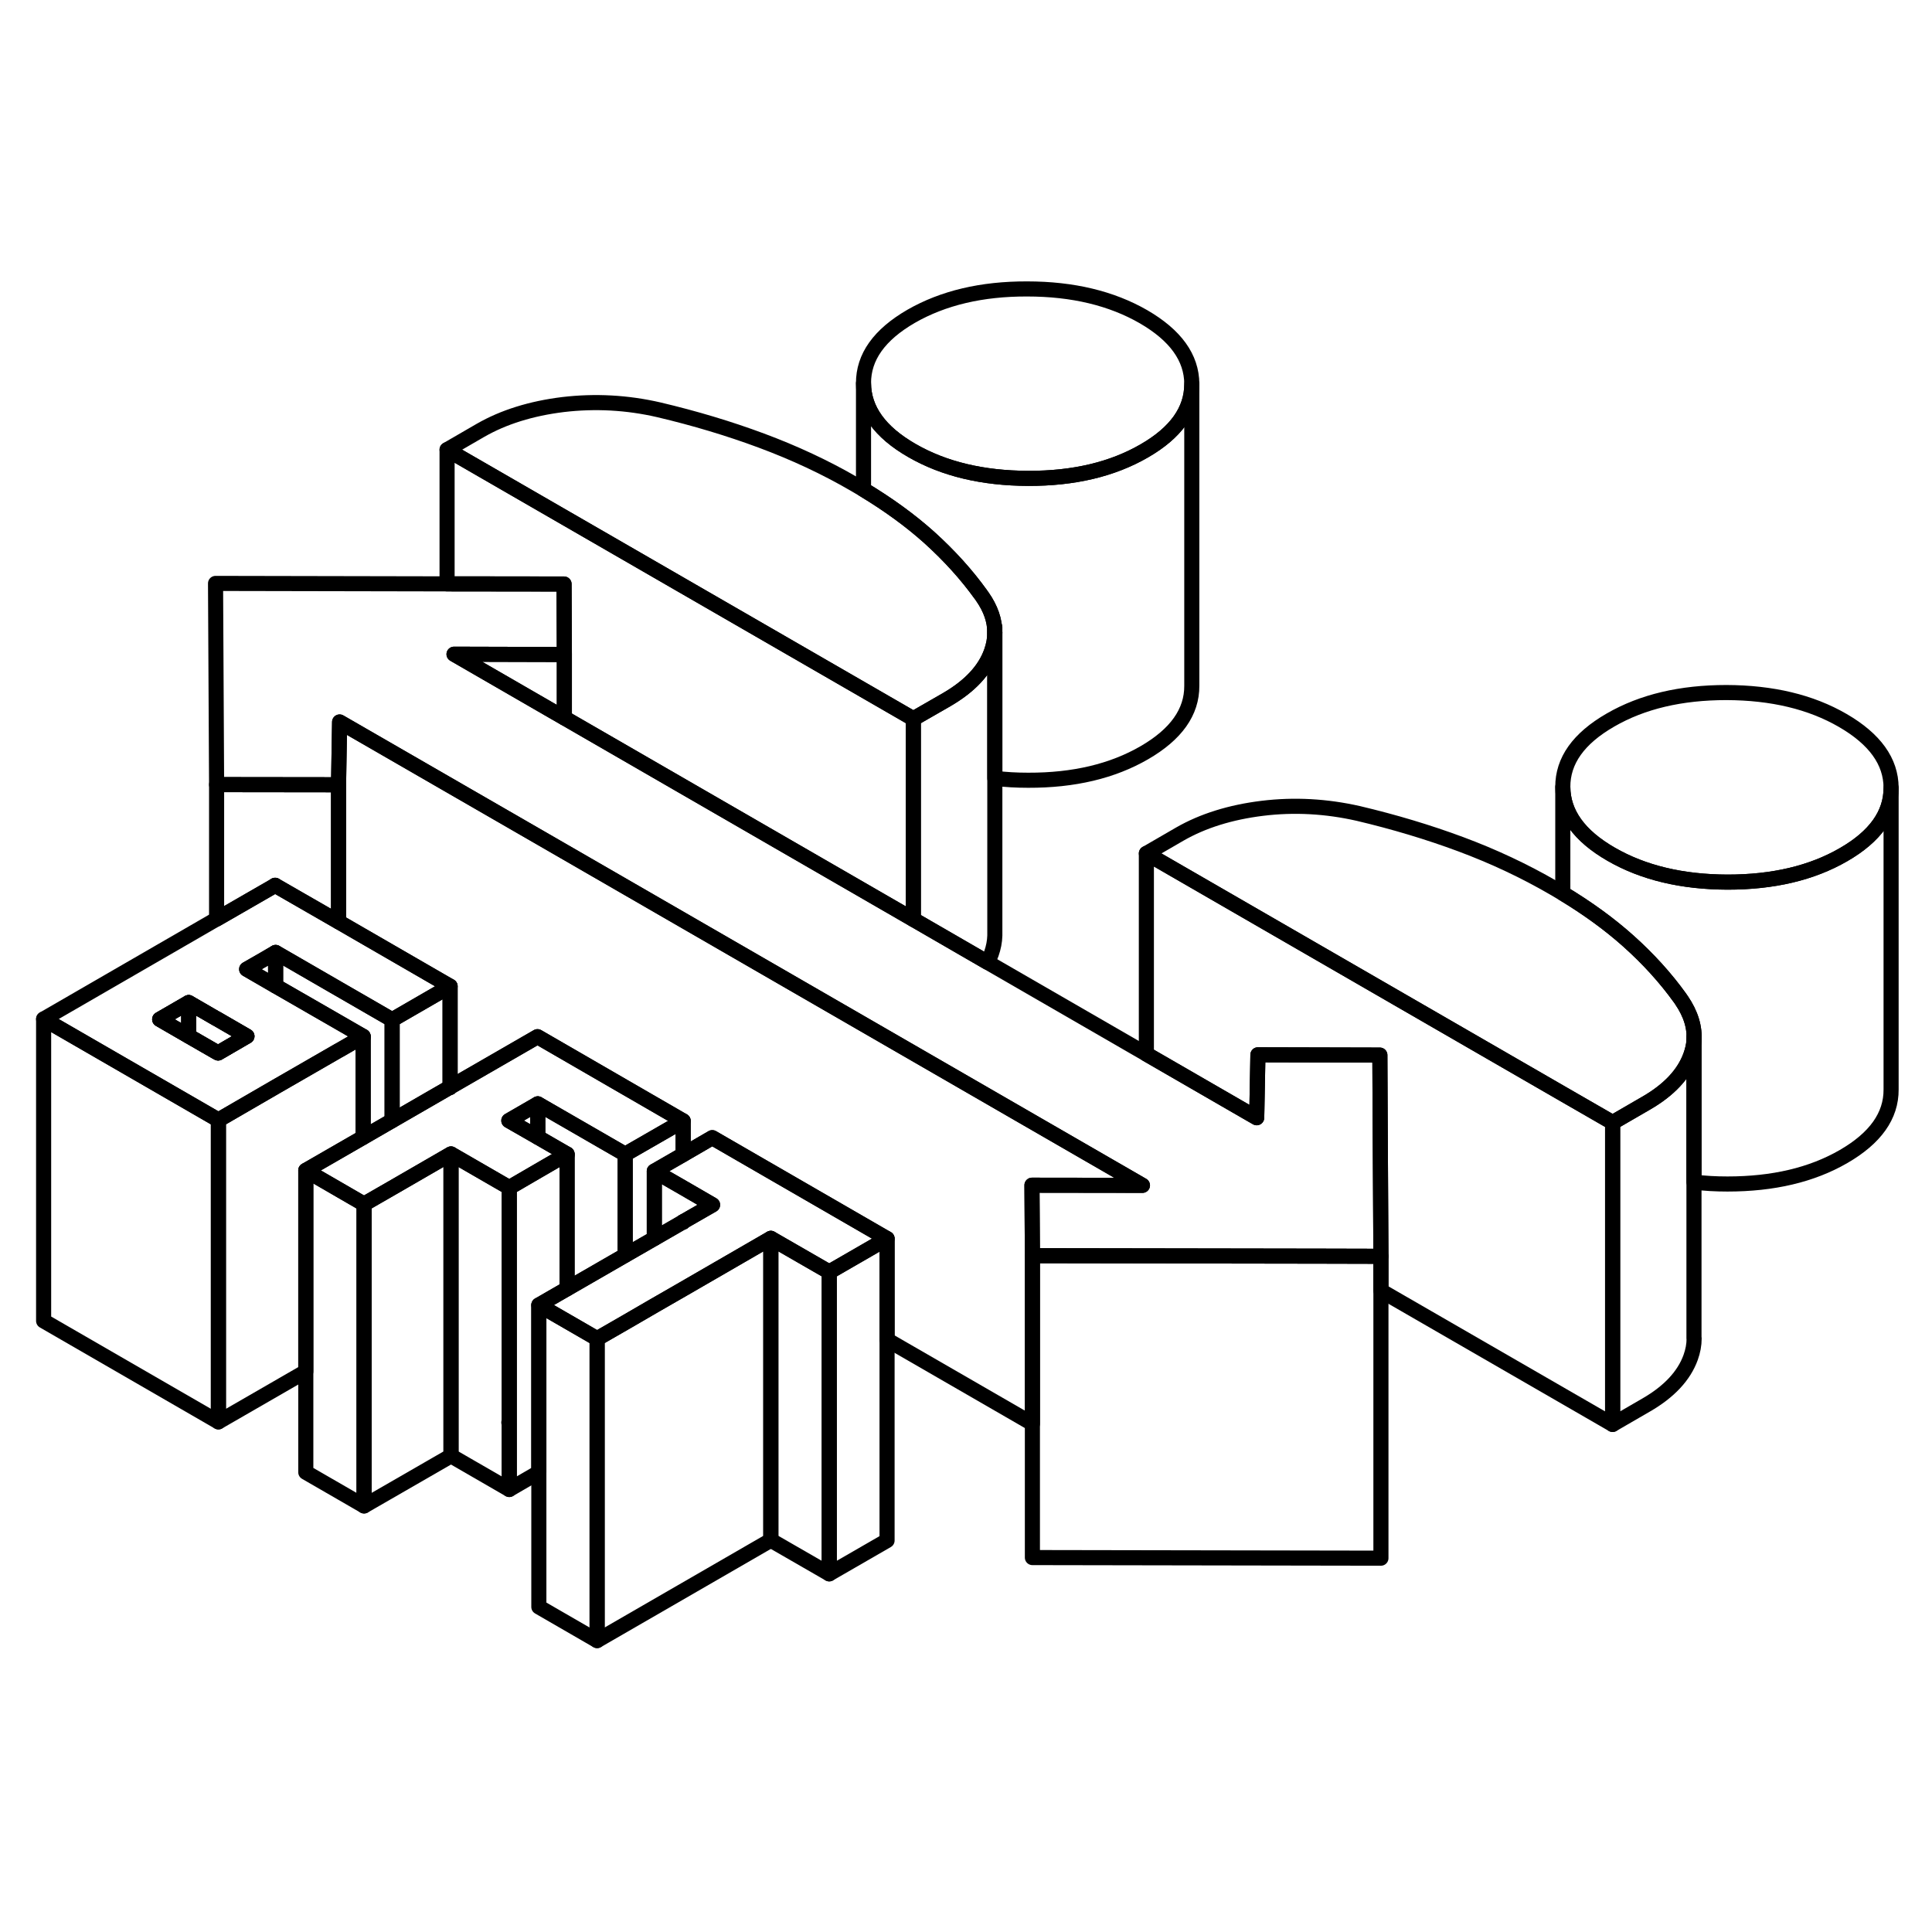 <svg width="24" height="24" viewBox="0 0 128 94" fill="none" xmlns="http://www.w3.org/2000/svg" stroke-width="1px" stroke-linecap="round" stroke-linejoin="round">
    <path d="M37.51 59.493L37.57 59.533V59.463L37.51 59.493ZM37.51 59.493L37.57 59.533V59.463L37.51 59.493ZM37.51 59.493L37.57 59.533V59.463L37.51 59.493ZM37.51 59.493L37.57 59.533V59.463L37.51 59.493ZM37.51 59.493L37.57 59.533V59.463L37.51 59.493ZM37.51 59.493L37.57 59.533V59.463L37.51 59.493ZM37.51 59.493L37.57 59.533V59.463L37.51 59.493ZM37.51 59.493L37.57 59.533V59.463L37.51 59.493ZM37.51 59.493L37.57 59.533V59.463L37.51 59.493ZM37.51 59.493L37.57 59.533V59.463L37.51 59.493ZM45.24 63.963H45.26V63.943L45.24 63.963ZM45.24 63.963H45.26V63.943L45.24 63.963ZM45.24 63.963H45.26V63.943L45.24 63.963ZM24 51.703L24.06 51.733V51.663L24 51.703ZM29.79 55.043H29.82V55.023L29.79 55.043ZM37.51 59.493L37.57 59.533V59.463L37.51 59.493Z" stroke="currentColor" stroke-linejoin="round"/>
    <path d="M29.82 48.343V55.023L29.79 55.043L25.98 57.243V50.563L29.82 48.343Z" stroke="currentColor" stroke-linejoin="round"/>
    <path d="M24.12 62.773V82.772L20.26 80.543V60.542L24.06 62.742L24.12 62.773Z" stroke="currentColor" stroke-linejoin="round"/>
    <path d="M37.57 59.533V68.383L35.7 69.463V80.543L33.74 81.683V61.683L35.63 60.583L37.51 59.493L37.57 59.533Z" stroke="currentColor" stroke-linejoin="round"/>
    <path d="M41.42 59.473V66.163L37.57 68.383V59.463L35.63 58.343V56.133L41.42 59.473Z" stroke="currentColor" stroke-linejoin="round"/>
    <path d="M45.26 57.263V59.493L43.35 60.593V65.053L41.42 66.163V59.473L45.26 57.263Z" stroke="currentColor" stroke-linejoin="round"/>
    <path d="M47.21 62.823L45.26 63.943L45.24 63.963L43.35 65.053V60.593L45.26 61.693L47.21 62.823Z" stroke="currentColor" stroke-linejoin="round"/>
    <path d="M51.07 65.043V85.043L39.56 91.692V71.692L41.419 70.623L43.349 69.502L45.26 68.403L49.099 66.183L51.07 65.043Z" stroke="currentColor" stroke-linejoin="round"/>
    <path d="M54.94 67.272V87.272L51.07 85.043V65.043L54.94 67.272Z" stroke="currentColor" stroke-linejoin="round"/>
    <path d="M78.96 8.453V28.433C78.97 30.173 77.92 31.653 75.81 32.873C73.7 34.093 71.14 34.703 68.12 34.693C67.35 34.693 66.62 34.653 65.91 34.563V24.913C65.91 24.113 65.64 23.323 65.08 22.523C65.05 22.473 65.01 22.433 64.98 22.383C64.03 21.063 62.89 19.803 61.55 18.593C60.32 17.493 58.87 16.433 57.21 15.433V8.393C57.22 10.133 58.29 11.623 60.41 12.843C62.54 14.073 65.11 14.683 68.12 14.693C71.14 14.703 73.7 14.093 75.81 12.873C77.91 11.663 78.96 10.183 78.96 8.453Z" stroke="currentColor" stroke-linejoin="round"/>
    <path d="M106.84 57.373V77.373L91.49 68.513V66.233L91.44 57.252L91.42 52.903L83.34 52.883L83.27 56.602L83.26 57.053L82.65 56.703L75.95 52.833V39.542L103.56 55.483L106.84 57.373Z" stroke="currentColor" stroke-linejoin="round"/>
    <path d="M125.29 35.203V55.183C125.3 56.923 124.25 58.403 122.14 59.623C120.03 60.843 117.47 61.443 114.45 61.443C113.68 61.443 112.94 61.403 112.23 61.313V51.983C112.3 51.083 112.03 50.183 111.41 49.273C111.37 49.223 111.33 49.163 111.3 49.113C110.35 47.793 109.22 46.543 107.88 45.343C106.65 44.243 105.2 43.183 103.54 42.183V35.143C103.55 36.883 104.62 38.373 106.74 39.593C108.87 40.823 111.44 41.433 114.45 41.443C117.47 41.443 120.03 40.843 122.14 39.623C124.24 38.413 125.29 36.933 125.29 35.203Z" stroke="currentColor" stroke-linejoin="round"/>
    <path d="M18.23 41.653H18.22L18.24 41.663H18.23V41.653ZM29.79 55.043H29.82V55.023L29.79 55.043ZM45.24 63.963H45.26V63.943L45.24 63.963Z" stroke="currentColor" stroke-linejoin="round"/>
    <path d="M18.26 46.103L22.43 48.513L25.98 50.563L29.82 48.343L22.43 44.073L18.24 41.663H18.22L14.35 43.893L14.29 43.923L2.89 50.513L14.47 57.203L18.3 54.983L22.43 52.603L22.47 52.583L24 51.703L24.06 51.663L22.43 50.723L18.26 48.323L16.34 47.213L17.56 46.513L18.26 46.103ZM16.36 51.653L14.45 52.763L14.35 52.703H14.34L12.5 51.643L10.58 50.533L12.5 49.423L14.33 50.483H14.35L16.36 51.653Z" stroke="currentColor" stroke-linejoin="round"/>
    <path d="M18.26 46.102V48.322L16.34 47.212L17.56 46.513L18.26 46.102Z" stroke="currentColor" stroke-linejoin="round"/>
    <path d="M25.98 50.562V57.242L24.06 58.352V51.663L22.43 50.722L18.26 48.322V46.102L22.43 48.513L25.98 50.562Z" stroke="currentColor" stroke-linejoin="round"/>
    <path d="M14.35 50.493L16.36 51.653L14.45 52.763L14.35 52.703H14.34L12.5 51.643L10.58 50.533L12.5 49.423L14.33 50.483L14.35 50.493Z" stroke="currentColor" stroke-linejoin="round"/>
    <path d="M16.36 51.653L14.45 52.763L14.35 52.703H14.34L12.5 51.643V49.423L14.33 50.483L14.35 50.493L16.36 51.653Z" stroke="currentColor" stroke-linejoin="round"/>
    <path d="M12.5 49.423V51.643L10.58 50.533L12.5 49.423Z" stroke="currentColor" stroke-linejoin="round"/>
    <path d="M58.77 65.063L54.94 67.273L51.07 65.043L49.1 66.183L45.26 68.403L43.35 69.503L41.42 70.623L39.56 71.693L37.57 70.543L35.7 69.463L37.57 68.383L41.42 66.163L43.35 65.053L45.24 63.963L45.26 63.973V63.943L47.21 62.823L45.26 61.693L43.35 60.593L45.26 59.493L47.19 58.373L58.77 65.063Z" stroke="currentColor" stroke-linejoin="round"/>
    <path d="M78.96 8.433V8.453C78.96 10.183 77.91 11.663 75.81 12.873C73.7 14.093 71.14 14.703 68.12 14.693C65.11 14.683 62.54 14.073 60.41 12.843C58.29 11.623 57.22 10.133 57.21 8.393C57.2 6.653 58.26 5.173 60.37 3.953C62.48 2.743 65.04 2.133 68.05 2.143C71.07 2.143 73.64 2.763 75.76 3.983C77.88 5.213 78.95 6.693 78.96 8.433Z" stroke="currentColor" stroke-linejoin="round"/>
    <path d="M65.91 24.913C65.91 25.333 65.83 25.763 65.68 26.183C65.24 27.413 64.25 28.463 62.72 29.353L60.51 30.623L57.22 28.723L29.62 12.793L31.83 11.513C33.36 10.633 35.19 10.063 37.3 9.803C39.42 9.553 41.54 9.663 43.66 10.153C46.03 10.713 48.3 11.393 50.45 12.193C52.6 12.993 54.65 13.943 56.58 15.063C56.79 15.183 57 15.313 57.21 15.433C58.87 16.433 60.32 17.493 61.55 18.593C62.89 19.803 64.03 21.063 64.98 22.383C65.01 22.433 65.05 22.473 65.08 22.523C65.64 23.323 65.91 24.113 65.91 24.913Z" stroke="currentColor" stroke-linejoin="round"/>
    <path d="M37.39 26.363V30.563L36.33 29.953L30.08 26.343L37.39 26.363Z" stroke="currentColor" stroke-linejoin="round"/>
    <path d="M60.51 30.622V43.913L37.39 30.562V26.363L37.37 21.692L29.62 21.683V12.793L57.22 28.723L60.51 30.622Z" stroke="currentColor" stroke-linejoin="round"/>
    <path d="M112.23 51.983C112.2 52.303 112.12 52.623 112.01 52.933C111.57 54.153 110.58 55.213 109.05 56.093L106.84 57.373L103.56 55.483L75.95 39.543L78.16 38.263C79.69 37.383 81.52 36.813 83.63 36.553C85.75 36.293 87.87 36.413 89.99 36.893C92.36 37.453 94.63 38.133 96.78 38.933C98.93 39.733 100.98 40.693 102.91 41.813C103.12 41.933 103.33 42.063 103.54 42.183C105.2 43.183 106.65 44.243 107.88 45.343C109.22 46.543 110.35 47.793 111.3 49.113C111.33 49.163 111.37 49.223 111.41 49.273C112.03 50.183 112.3 51.083 112.23 51.983Z" stroke="currentColor" stroke-linejoin="round"/>
    <path d="M125.29 35.183V35.203C125.29 36.933 124.24 38.413 122.14 39.623C120.03 40.843 117.47 41.443 114.45 41.443C111.44 41.433 108.87 40.823 106.74 39.593C104.62 38.373 103.55 36.883 103.54 35.143C103.53 33.403 104.58 31.923 106.7 30.703C108.81 29.483 111.37 28.883 114.38 28.883C117.4 28.893 119.97 29.503 122.09 30.733C124.21 31.963 125.28 33.443 125.29 35.183Z" stroke="currentColor" stroke-linejoin="round"/>
    <path d="M91.49 66.233V86.233L68.399 86.193V66.193L87.529 66.223L91.49 66.233Z" stroke="currentColor" stroke-linejoin="round"/>
    <path d="M22.43 34.993V44.073L18.24 41.663L18.23 41.653L18.22 41.663L14.35 43.893V34.983L22.43 34.993Z" stroke="currentColor" stroke-linejoin="round"/>
    <path d="M91.49 66.233L87.53 66.223L68.4 66.193L68.37 61.523L75.69 61.533L37.39 39.423L22.5 30.833L22.43 34.993L14.35 34.983L14.28 21.653L29.62 21.683L37.37 21.693L37.39 26.363L30.08 26.343L36.33 29.953L37.39 30.563L60.51 43.913L65.42 46.753L75.95 52.833L82.65 56.703L83.26 57.053L83.27 56.603L83.34 52.883L91.42 52.903L91.44 57.253L91.49 66.233Z" stroke="currentColor" stroke-linejoin="round"/>
    <path d="M65.91 24.913V44.983C65.9 45.383 65.82 45.783 65.68 46.183C65.61 46.383 65.53 46.573 65.42 46.753L60.51 43.913V30.623L62.72 29.353C64.25 28.463 65.24 27.413 65.68 26.183C65.83 25.763 65.91 25.333 65.91 24.913Z" stroke="currentColor" stroke-linejoin="round"/>
    <path d="M65.91 24.913V24.553" stroke="currentColor" stroke-linejoin="round"/>
    <path d="M112.24 71.673C112.24 72.103 112.16 72.513 112.01 72.933C111.57 74.153 110.58 75.213 109.05 76.093L106.84 77.373V57.373L109.05 56.093C110.58 55.213 111.57 54.153 112.01 52.933C112.12 52.623 112.2 52.303 112.23 51.983V71.673H112.24Z" stroke="currentColor" stroke-linejoin="round"/>
    <path d="M112.229 51.983V51.683" stroke="currentColor" stroke-linejoin="round"/>
    <path d="M14.47 57.203V77.203L2.89 70.513V50.513L14.47 57.203Z" stroke="currentColor" stroke-linejoin="round"/>
    <path d="M35.63 56.133V58.343L33.71 57.243L35.63 56.133Z" stroke="currentColor" stroke-linejoin="round"/>
    <path d="M29.88 59.453V79.453L24.12 82.773V62.773L25.98 61.703L29.82 59.483L29.88 59.453Z" stroke="currentColor" stroke-linejoin="round"/>
    <path d="M33.74 77.223L33.71 77.243L33.74 77.263V81.683L29.88 79.453V59.453L33.74 61.683V77.223Z" stroke="currentColor" stroke-linejoin="round"/>
    <path d="M24.06 51.733V58.353L20.26 60.543V73.863L14.47 77.203V57.203L18.3 54.983L22.43 52.603L22.47 52.583L24 51.703L24.06 51.733Z" stroke="currentColor" stroke-linejoin="round"/>
    <path d="M35.63 56.133L33.71 57.243L35.63 58.343L37.57 59.463L37.51 59.493L35.63 60.583L33.74 61.683L29.88 59.453L29.82 59.483L25.98 61.703L24.12 62.773L24.06 62.743L20.26 60.543L24.06 58.353L25.98 57.243L29.79 55.043L29.82 55.053V55.023L35.61 51.683L45.26 57.263L41.42 59.473L35.63 56.133Z" stroke="currentColor" stroke-linejoin="round"/>
    <path d="M39.56 71.693V91.693L35.7 89.463V69.463L37.57 70.543L39.56 71.693Z" stroke="currentColor" stroke-linejoin="round"/>
    <path d="M68.37 61.523L68.4 66.192V77.323L58.77 71.763V65.062L47.19 58.373L45.26 59.492V57.263L35.61 51.682L29.82 55.023V48.343L22.43 44.072V34.992L22.5 30.832L37.39 39.422L75.69 61.532L68.37 61.523Z" stroke="currentColor" stroke-linejoin="round"/>
    <path d="M58.77 65.062V85.062L54.94 87.272V67.272L58.77 65.062Z" stroke="currentColor" stroke-linejoin="round"/>
</svg>